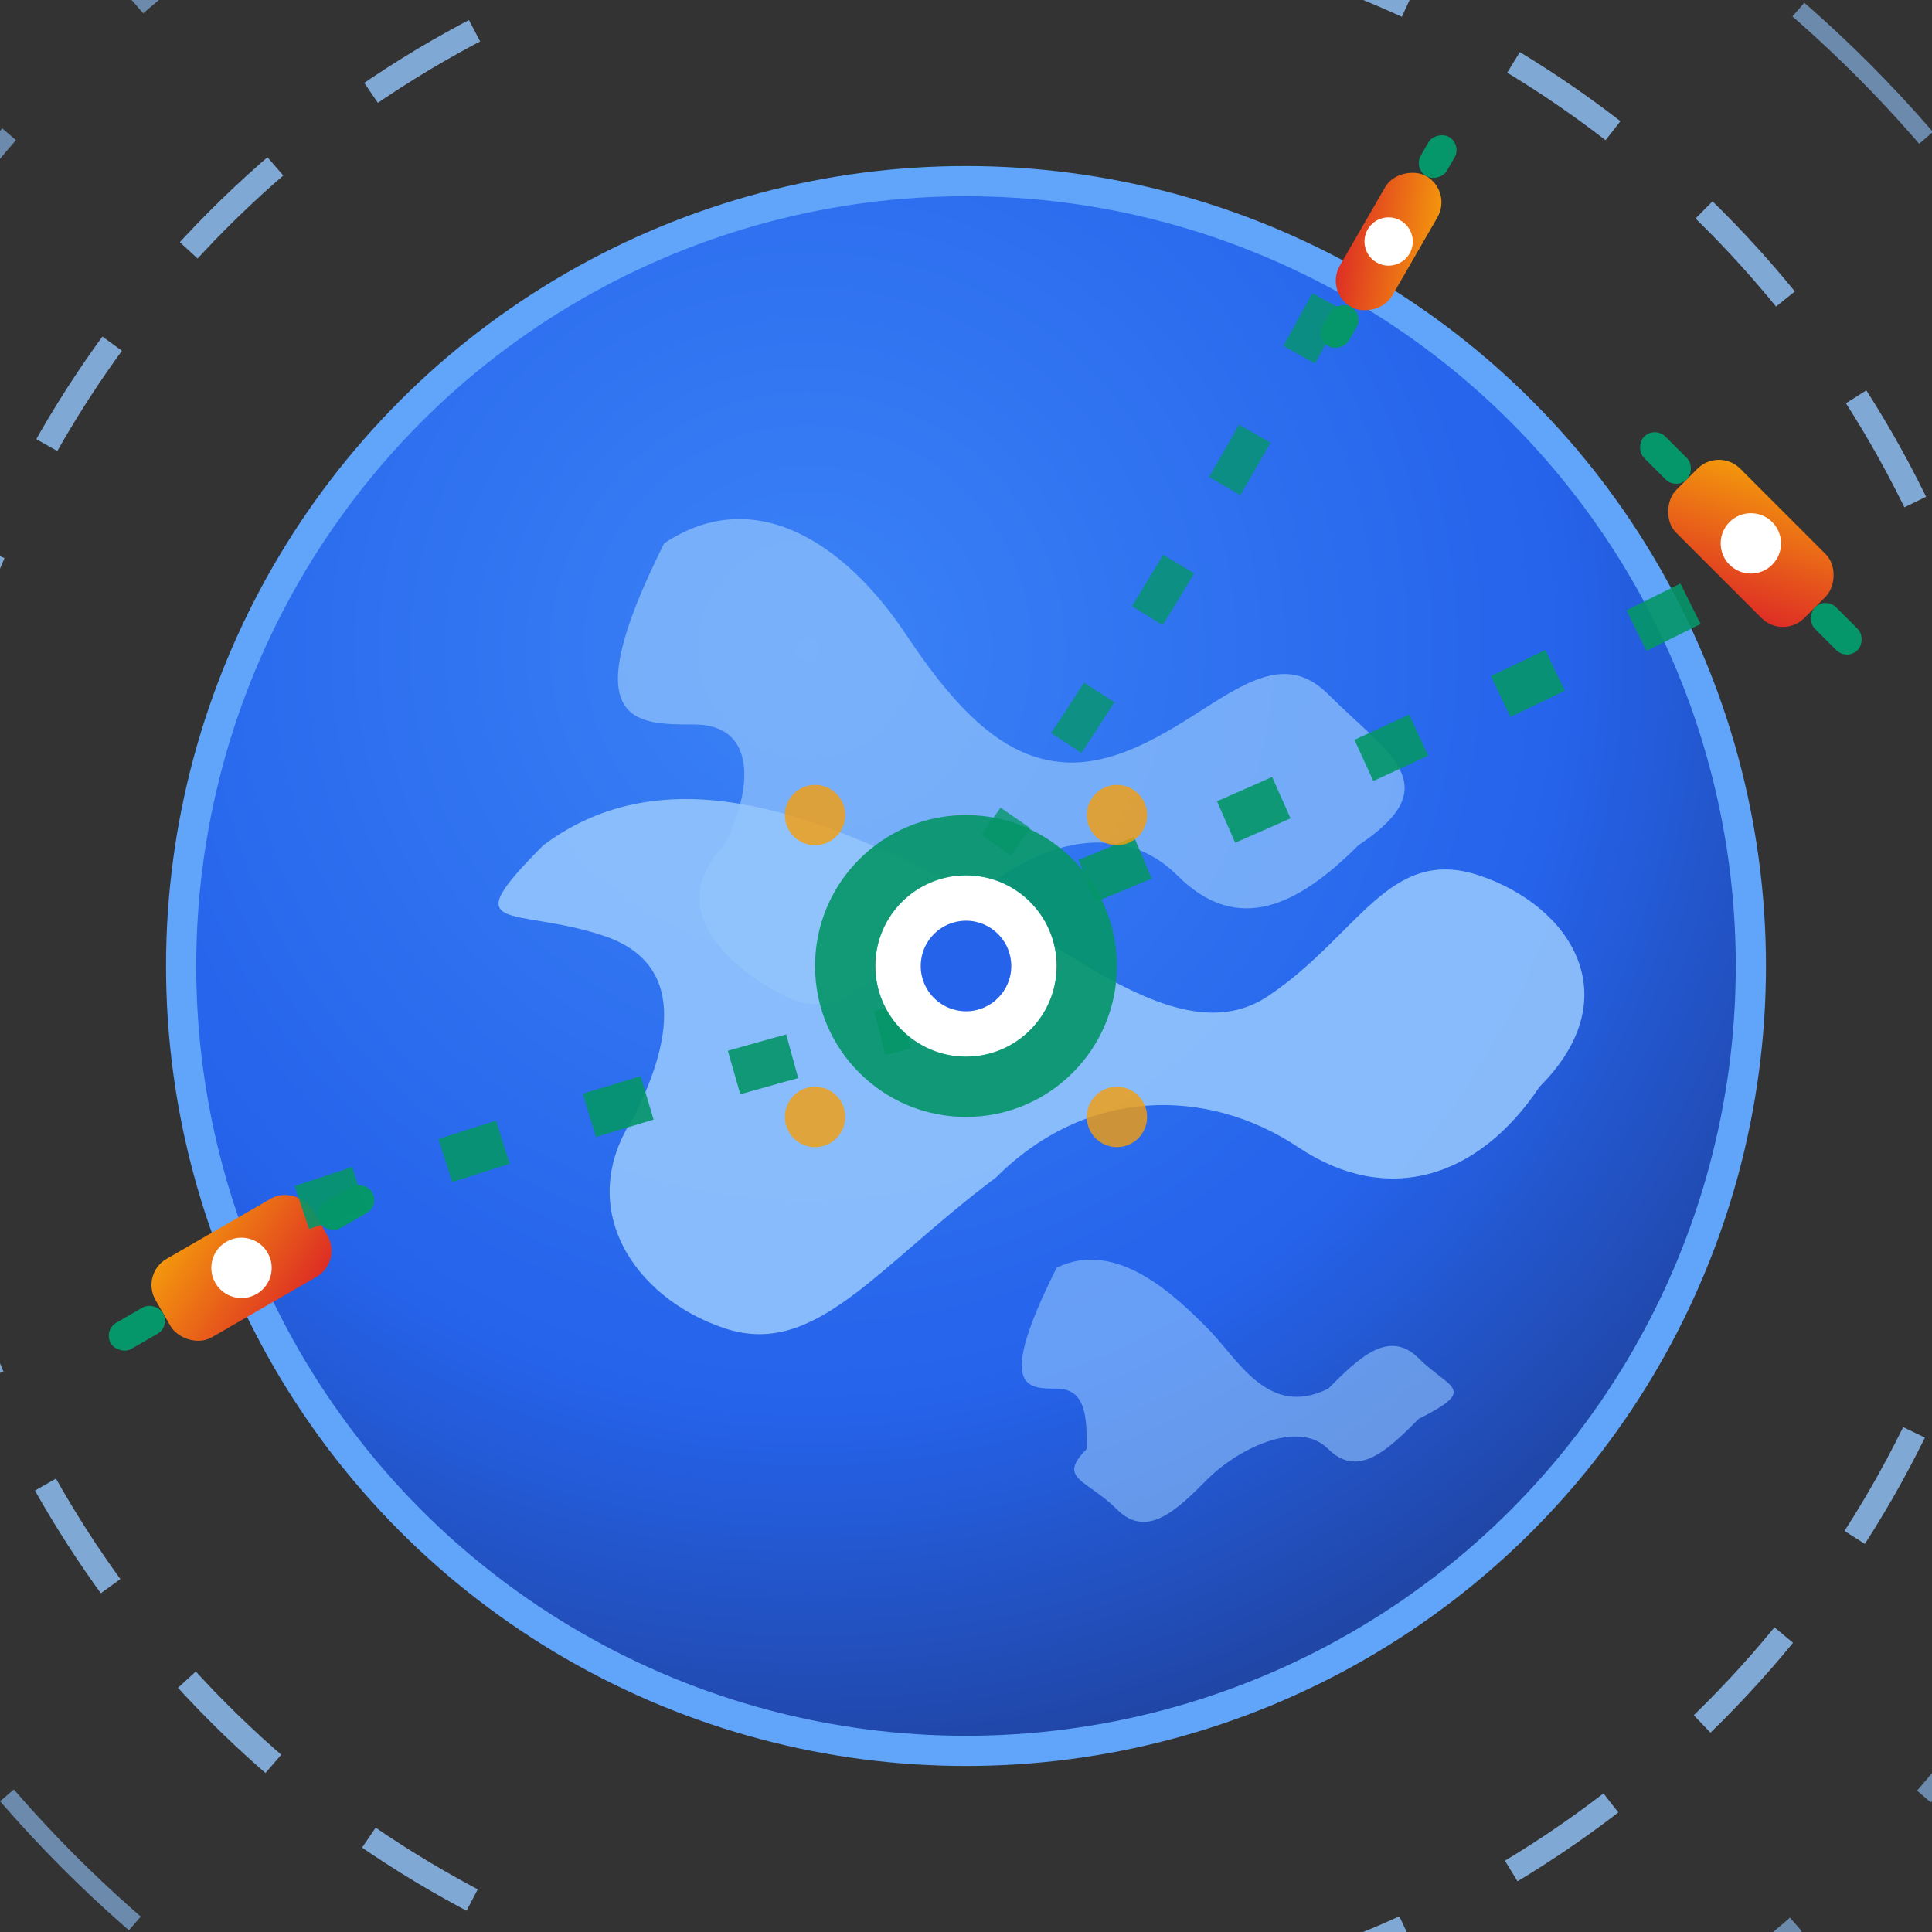 <svg width="64" height="64" viewBox="0 0 64 64" fill="none" xmlns="http://www.w3.org/2000/svg">
  <rect x="0" y="0" width="64" height="64" fill="#333333" stroke="none"/>
  <!-- Earth circle with gradient -->
  <defs>
    <radialGradient id="earthGradient" cx="0.4" cy="0.3" r="0.8">
      <stop offset="0%" stop-color="#3b82f6"/>
      <stop offset="60%" stop-color="#2563eb"/>
      <stop offset="100%" stop-color="#1e3a8a"/>
    </radialGradient>
    <linearGradient id="satelliteGradient" x1="0%" y1="0%" x2="100%" y2="100%">
      <stop offset="0%" stop-color="#f59e0b"/>
      <stop offset="100%" stop-color="#dc2626"/>
    </linearGradient>
  </defs>
  
  <!-- Main Earth sphere -->
  <circle cx="32" cy="32" r="26" fill="url(#earthGradient)" stroke="#60a5fa" stroke-width="1"/>
  
  <!-- Continental landmasses -->
  <path d="M18 28c4-3 9-1 13 1s8 6 11 4c3-2 4-5 7-4s5 4 2 7c-2 3-5 4-8 2s-7-2-10 1c-4 3-6 6-9 5s-5-4-3-7c1-2 2-5-1-6s-5 0-2-3z" fill="#93c5fd" opacity="0.9"/>
  <path d="M22 18c3-2 6 0 8 3s4 5 7 4c3-1 5-4 7-2s4 3 1 5c-2 2-4 3-6 1s-5-1-7 1c-3 2-4 4-6 3s-4-3-2-5c1-2 1-4-1-4s-4 0-1-6z" fill="#93c5fd" opacity="0.7"/>
  <path d="M35 42c2-1 4 1 5 2s2 3 4 2c1-1 2-2 3-1s2 1 0 2c-1 1-2 2-3 1s-3 0-4 1c-1 1-2 2-3 1s-2-1-1-2c0-1 0-2-1-2s-2 0 0-4z" fill="#93c5fd" opacity="0.6"/>
  
  <!-- Satellite orbits -->
  <circle cx="32" cy="32" r="35" stroke="#93c5fd" stroke-width="0.8" stroke-dasharray="4 4" fill="none" opacity="0.8"/>
  <circle cx="32" cy="32" r="42" stroke="#93c5fd" stroke-width="0.6" stroke-dasharray="6 6" fill="none" opacity="0.6"/>
  <circle cx="32" cy="32" r="49" stroke="#93c5fd" stroke-width="0.4" stroke-dasharray="8 8" fill="none" opacity="0.4"/>
  
  <!-- Satellites with solar panels -->
  <g transform="translate(58,18) rotate(45)">
    <rect x="-3" y="-1.5" width="6" height="3" fill="url(#satelliteGradient)" rx="1"/>
    <rect x="-5" y="-0.5" width="2" height="1" fill="#059669" rx="0.5"/>
    <rect x="3" y="-0.5" width="2" height="1" fill="#059669" rx="0.5"/>
    <circle cx="0" cy="0" r="1" fill="#ffffff"/>
  </g>
  
  <g transform="translate(8,42) rotate(-30)">
    <rect x="-3" y="-1.5" width="6" height="3" fill="url(#satelliteGradient)" rx="1"/>
    <rect x="-5" y="-0.5" width="2" height="1" fill="#059669" rx="0.5"/>
    <rect x="3" y="-0.5" width="2" height="1" fill="#059669" rx="0.5"/>
    <circle cx="0" cy="0" r="1" fill="#ffffff"/>
  </g>
  
  <g transform="translate(46,8) rotate(120)">
    <rect x="-2.5" y="-1" width="5" height="2" fill="url(#satelliteGradient)" rx="1"/>
    <rect x="-4" y="-0.5" width="1.5" height="1" fill="#059669" rx="0.5"/>
    <rect x="2.5" y="-0.5" width="1.5" height="1" fill="#059669" rx="0.5"/>
    <circle cx="0" cy="0" r="0.8" fill="#ffffff"/>
  </g>
  
  <!-- Data transmission beams -->
  <path d="M56 20 Q44 26 34 30" stroke="#059669" stroke-width="1.5" stroke-dasharray="2 3" opacity="0.9" fill="none"/>
  <path d="M10 40 Q22 36 30 34" stroke="#059669" stroke-width="1.5" stroke-dasharray="2 3" opacity="0.9" fill="none"/>
  <path d="M44 10 Q38 21 33 28" stroke="#059669" stroke-width="1.2" stroke-dasharray="2 3" opacity="0.8" fill="none"/>
  
  <!-- Central fusion core -->
  <circle cx="32" cy="32" r="5" fill="#059669" opacity="0.9"/>
  <circle cx="32" cy="32" r="3" fill="#ffffff"/>
  <circle cx="32" cy="32" r="1.5" fill="#2563eb"/>
  
  <!-- Data processing indicators around core -->
  <circle cx="27" cy="27" r="1" fill="#f59e0b" opacity="0.8">
    <animate attributeName="opacity" values="0.8;0.3;0.8" dur="2s" repeatCount="indefinite"/>
  </circle>
  <circle cx="37" cy="27" r="1" fill="#f59e0b" opacity="0.8">
    <animate attributeName="opacity" values="0.3;0.8;0.3" dur="2s" repeatCount="indefinite"/>
  </circle>
  <circle cx="37" cy="37" r="1" fill="#f59e0b" opacity="0.8">
    <animate attributeName="opacity" values="0.8;0.3;0.8" dur="2s" repeatCount="indefinite"/>
  </circle>
  <circle cx="27" cy="37" r="1" fill="#f59e0b" opacity="0.8">
    <animate attributeName="opacity" values="0.3;0.8;0.3" dur="2s" repeatCount="indefinite"/>
  </circle>
</svg>